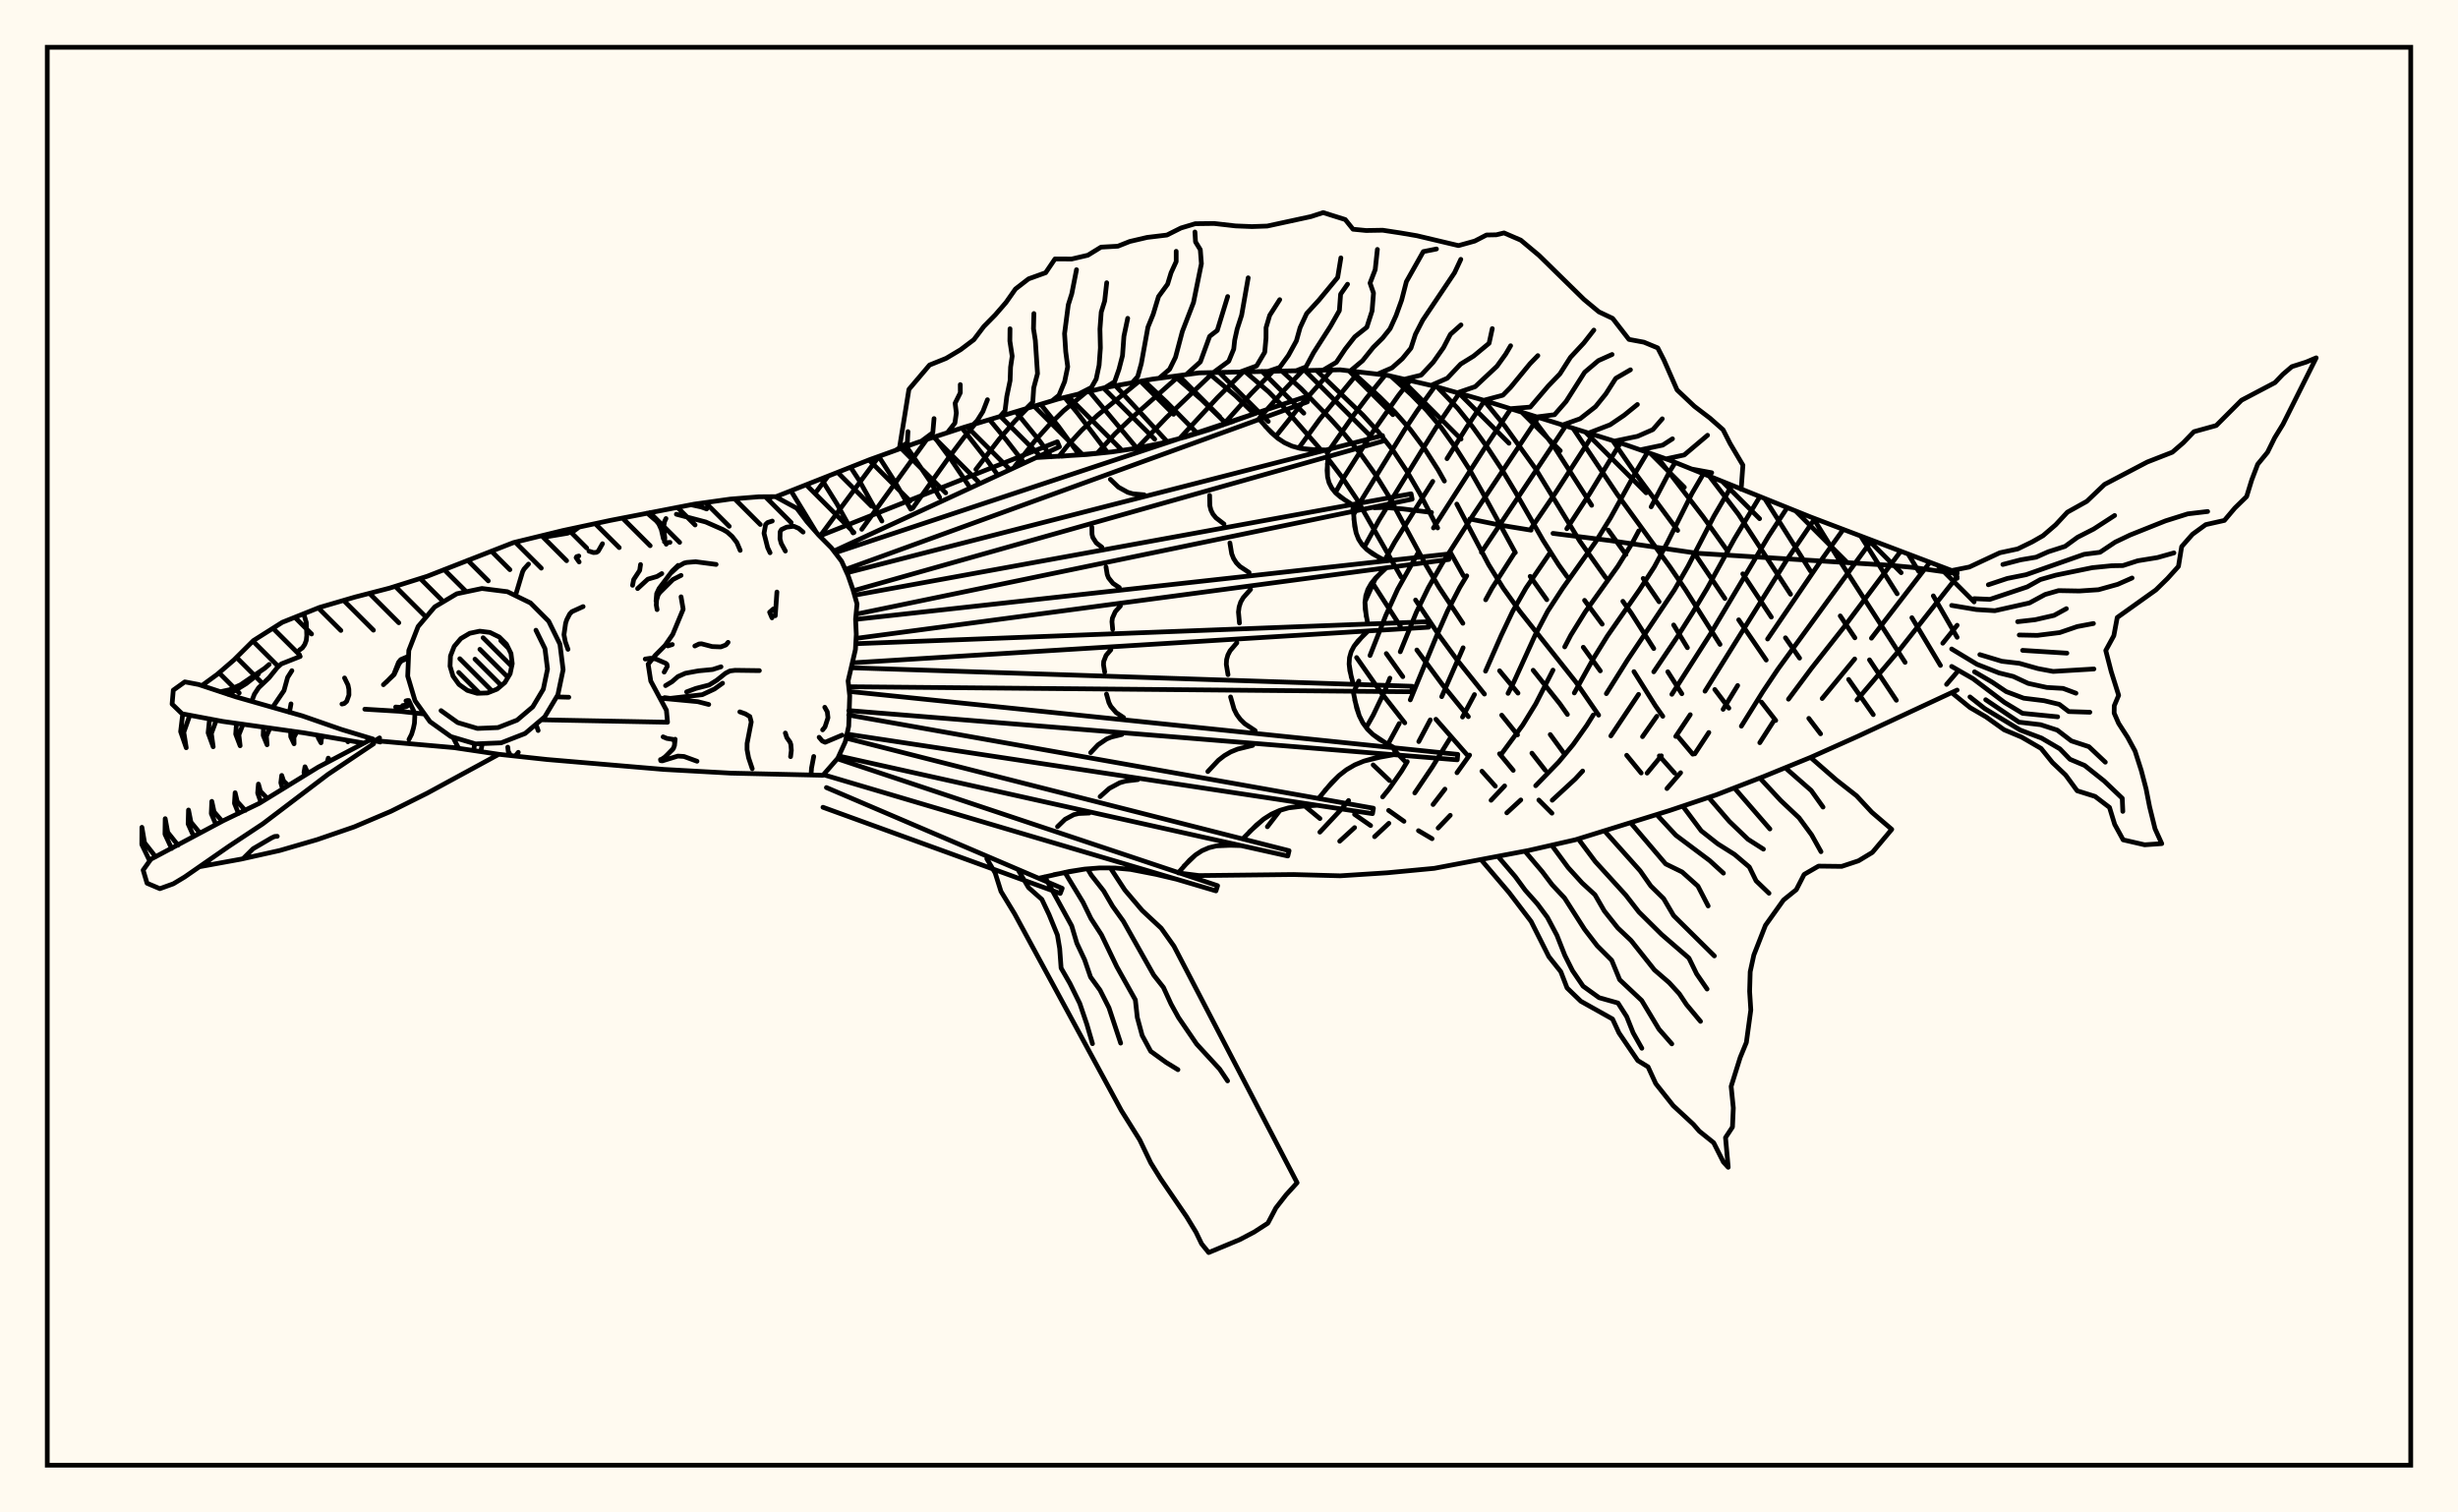 <svg xmlns="http://www.w3.org/2000/svg" width="520" height="320"><rect x="0" y="0" width="520" height="320" fill="floralwhite"/><rect x="10" y="10" width="500" height="300" stroke="black" stroke-width="1" fill="none"/><path stroke="black" stroke-width="1" fill="none" stroke-linecap="round" stroke-linejoin="round" d="
M 164.11 105.11 184.01 97.24 193.97 93.66 203.92 90.41 223.82 84.43 233.77 82.01 243.72 80.23 253.67 78.89 283.52 78.24 293.47 79.4 303.42 81.7 313.37 84.54 343.22 93.86 353.17 97.34 383.03 109.38 414.04 121.15 
M 414.04 146 392.98 155.81 383.03 160.25 373.08 164.31 363.12 168.16 353.17 171.5 333.27 177.68 323.32 179.95 303.42 183.72 293.47 184.66 283.52 185.3 273.57 185.03 253.67 185.25 249.28 184.69 
M 414.04 121.36 404.74 120.06 399.94 119.61 359.08 117.06 340.61 114.37 328.54 112.85 
M 323.91 112.17 317.25 111.08 310.95 109.8 
M 302.84 108.42 296.82 107.68 292.78 107.36 290.73 107.43 
M 286.6 107.57 286.2 107.59 
M 167.33 103.85 172.71 112.66 
M 173.75 101.33 177.06 106.62 180.47 112.75 
M 179.95 98.86 181.73 101.58 186.57 110.24 
M 185.89 96.56 189.21 101.75 192.66 107.73 
M 191.75 94.46 196.69 101.73 198.78 105.22 
M 197.67 92.45 201.02 96.96 204.89 102.7 
M 203.5 90.54 208.57 97.01 210.88 100.24 
M 209.35 88.81 212.75 92.91 216.6 97.88 
M 214.94 87.16 220.11 93.51 222.38 96.65 
M 275.99 170.5 279.24 173.19 
M 220.16 85.55 223.96 90.26 228.35 96.27 
M 286.56 172.3 289.96 174.67 
M 225.23 84.08 227.93 87.37 234.27 95.71 
M 293.77 171.46 297.02 173.77 
M 300.08 175.75 302.96 177.45 
M 230.46 82.81 240.51 94.82 
M 290.5 161.84 293.96 165.14 
M 235.99 81.61 246.93 93.45 
M 293.93 157.6 294.03 157.71 
M 294.94 158.72 297.32 161.18 
M 241.99 80.54 246.85 85.13 253.3 91.69 
M 286.99 139.12 292 146.3 297.19 152.94 
M 248.51 79.59 254.16 84.53 259.46 89.67 
M 293.28 138.28 296.77 143.17 
M 303.77 152.18 310.44 159.79 
M 313.51 163.17 316.34 166.33 
M 255.56 78.84 261.34 83.69 265.32 87.57 
M 266.4 88.7 268.52 91.08 
M 290.28 123.21 296.25 132.5 
M 299.74 137.52 305.21 144.94 310.64 151.63 
M 317.23 159.48 320.13 162.99 
M 325.55 169.27 328.32 172.05 
M 263.39 78.61 268.38 82.9 271.3 85.86 279.46 95.2 
M 280.91 96.99 283.91 100.96 287 105.56 296.42 122.1 
M 299.47 126.95 304.54 134.56 308.28 139.66 314.04 146.85 
M 317.69 151.31 321.04 155.48 
M 324.08 159.35 326.89 162.95 
M 271.2 78.53 275.26 82.24 281.3 88.45 284.53 92 287.8 95.97 290.92 100.32 293.74 104.88 301.51 119.29 304.42 124.24 309.48 131.87 
M 317.24 141.92 321.14 146.65 
M 327.96 155.41 330.87 159.39 
M 278.52 78.37 288.31 87.79 291.58 91.36 294.74 95.36 297.67 99.76 300.35 104.37 304.14 111.7 
M 306.76 116.74 309.59 121.81 
M 324.35 141.81 330 148.91 331.59 151.16 
M 285.88 78.52 291.88 83.99 295.14 87.23 298.32 90.83 301.37 94.92 304.24 99.41 305.57 101.78 
M 308.19 106.65 314.92 119.45 318.02 124.45 321.55 129.38 333.35 144.26 338.2 151.31 
M 344.13 159.8 347.2 163.55 
M 294.25 79.58 298.57 83.5 301.77 86.77 304.9 90.48 307.92 94.69 310.83 99.26 313.59 104.12 320.58 116.92 
M 323.71 121.94 327.23 126.88 
M 334.95 136.94 338.55 141.94 
M 351.04 159.92 354.27 163.56 
M 304.06 81.88 308.37 86.37 311.5 90.27 314.6 94.58 317.64 99.2 320.58 104.09 326.46 114.35 329.74 119.51 331.53 122.01 
M 335.22 127.02 338.95 132.06 
M 345.67 142.1 350.2 149.31 351.77 151.55 
M 354.93 155.79 358.11 159.57 
M 313.94 84.72 318.34 90.12 324.81 99.11 334.23 114.52 339.69 122.22 
M 343.32 127.22 345.09 129.71 349.86 137.22 
M 352.83 142.13 355.8 146.78 
M 323.81 87.9 328.74 94.45 336.72 106.91 
M 340.24 112.15 343.97 117.33 
M 347.62 122.38 350.99 127.32 
M 354.07 132.23 356.98 137.04 
M 362.77 145.88 365.75 149.83 
M 332.86 90.73 342.14 104.59 353.28 119.93 356.57 124.77 363.88 136.34 
M 372.64 148.54 375.66 152.43 
M 341.19 93.25 345.67 99.74 354.92 112.23 
M 358.54 117.18 364.91 126.63 
M 367.83 131.14 373.65 139.65 
M 382.66 151.99 385.15 155.26 
M 350.33 96.34 360.33 109.37 365.53 116.66 
M 368.69 121.41 374.73 130.56 
M 377.72 134.94 380.71 139.24 
M 361.63 100.77 367.77 108.81 378.8 125.73 
M 391.08 143.75 396.3 151.2 
M 373.39 105.57 382.99 120.79 
M 389.31 130.31 392.41 134.95 
M 395.5 139.61 401.18 148.16 
M 383.57 109.58 388.92 118.21 403.03 140.14 
M 393.61 113.38 401.35 125.63 
M 404.47 130.69 410.51 140.79 
M 403.7 117.26 405.91 120.89 
M 409 126.07 414.04 134.84 
M 413.18 120.83 414.04 122.35 
M 164.36 105.01 164.24 105.18 
M 175.15 100.78 172.58 104.19 
M 185.96 96.54 173.45 113.47 
M 196.05 92.98 182.31 111.99 
M 206.27 89.72 203.89 92.6 200.61 96.96 193.05 107.57 
M 217.28 86.44 214.66 89.14 211.43 92.85 206.45 99.32 
M 229.78 82.98 225 86.92 221.9 89.97 218.86 93.37 214.68 98.68 
M 240.91 80.73 232.11 87.93 228.87 90.99 225.85 94.28 224.02 96.56 
M 249.54 79.45 239.35 88.47 235.91 91.76 232.08 95.94 
M 256.69 78.81 246.77 88.33 240.57 94.81 
M 263.06 78.62 257.53 84.15 249.56 92.77 
M 269.31 78.55 264.65 83.3 258.72 89.92 
M 275.54 78.45 271.61 82.59 266.35 88.57 
M 281.74 78.29 275.36 85.49 269.88 92.34 
M 287.43 78.7 279.23 88.65 274.76 94.79 
M 293.05 79.35 289.09 84.22 286.26 87.98 280.76 95.88 
M 298.3 80.52 295.82 83.7 290.37 91.46 284.37 100.91 282.51 104.22 
M 303.55 81.74 299.83 86.9 297.17 90.91 288.25 105.43 286.36 108.89 
M 308.71 83.21 303.76 90.53 301.02 94.94 291.75 110.03 288.63 115.72 
M 314.07 84.76 310.34 90.3 306.12 97.04 
M 303.11 101.85 295.07 114.68 292.9 118.58 
M 291.03 122.28 288.79 127.26 
M 319.59 86.54 314.23 94.59 303.25 111.7 
M 300.08 116.84 295.68 124.68 293.18 130.18 289.83 138.69 
M 287.47 144.1 286.32 146.54 
M 270.8 171.44 268.12 174.92 
M 325.36 88.38 311.53 109.16 305.08 119.25 302.21 124.27 299.65 129.51 296.23 137.9 
M 294.04 143.48 292.94 146.22 290.52 151.28 289.03 153.93 
M 331.17 90.2 313.4 116.86 
M 310.3 121.83 308.82 124.28 306.22 129.3 303.9 134.58 298.35 148.08 
M 296.02 153.08 293.62 157.49 
M 285.3 169.37 283.82 171.15 279.22 176.06 
M 336.99 91.98 329.18 104.1 323.95 111.76 
M 320.46 116.92 315.65 124.43 314.3 126.9 
M 309.53 137.05 305 147.4 
M 302.58 152.31 300.15 156.9 
M 297.72 161.14 296.5 163.16 293.9 166.88 292.5 168.61 
M 286.57 175.1 283.42 177.98 
M 342.8 93.73 336.35 104.36 331.46 111.87 
M 327.94 116.93 322.82 124.42 319.98 129.4 317.59 134.44 314.27 142 
M 311.93 146.95 309.4 151.71 
M 306.79 156.18 302.99 162.31 299.3 167.77 
M 293.82 174.19 290.8 177.02 
M 348.54 95.72 346.13 99.75 340.68 109.61 337.57 114.63 330.59 124.46 327.41 129.34 324.78 134.35 320.25 144.32 319.03 146.7 
M 310.9 159.76 308.23 163.49 
M 305.68 166.96 303.17 170.22 
M 354.42 97.84 353.28 99.65 349.31 107.23 
M 346.69 112.31 345.34 114.84 342.25 119.83 335.35 129.48 332.31 134.39 331.02 136.87 
M 328.54 141.78 324.89 148.93 322.14 153.41 317.69 159.46 
M 306.81 172.5 304.24 175.19 
M 360.37 100.25 357.94 104.4 352.7 114.87 349.98 119.94 346.82 124.83 340.04 134.57 337.01 139.47 333.05 146.61 
M 318.31 166.28 315.44 169.32 
M 366.38 102.71 362.59 109.21 357.11 119.8 354.21 124.84 344.3 139.64 339.83 146.76 
M 337.06 151.28 335.69 153.47 332.81 157.53 329.72 161.25 324.88 166.24 
M 321.73 169.25 318.77 171.98 
M 372.28 105.12 366.93 114 361.14 124.51 358.09 129.6 354.87 134.7 349.86 142.14 
M 346.65 146.91 340.78 155.7 
M 334.82 163.13 333.25 164.82 328.38 169.31 
M 378.08 107.42 374.12 113.49 361.8 134.21 353.69 146.9 
M 350.51 151.55 347.48 155.86 
M 383.94 109.72 378.05 118.39 360.7 146.24 
M 357.58 151.21 354.51 155.81 
M 351.47 159.91 348.45 163.57 
M 389.96 112 385.47 118.27 373.94 135.2 
M 367.61 145.04 364.53 150.08 
M 361.51 154.98 358.53 159.5 
M 355.54 163.49 352.65 166.84 
M 396 114.3 376.11 141.6 372.95 146.32 368.39 153.64 
M 402.09 116.65 390.14 132.62 383.24 141.38 378.36 147.93 
M 375.27 152.49 372.29 157.14 
M 408.27 118.98 395.91 135.03 
M 392.37 139.42 385.49 147.79 
M 414.04 122.02 401.68 137.71 392.85 148.1 
M 414.04 132.29 411 136.09 
M 414.04 142.19 411.8 144.8 
M 184.01 97.24 184.02 97.24 
M 190.25 95 192.29 82.37 196.65 77.23 200.15 75.82 203.23 73.98 206.02 71.87 208.14 69.07 210.56 66.61 212.82 64 214.83 61.14 217.6 59 221.21 57.7 223.19 54.78 226.72 54.8 230.14 54 232.92 52.29 236.49 52.09 239 51.09 242.68 50.23 246.87 49.73 249.84 48.24 252.87 47.33 256.84 47.28 261.37 47.8 264.85 47.94 268.08 47.83 277.35 45.82 279.91 44.98 284.59 46.45 286.24 48.5 289 48.77 292.52 48.71 296.26 49.28 299.73 49.87 308.55 51.96 312 51 314.47 49.72 316.54 49.68 318.18 49.28 321.73 50.81 325.59 54.04 335.08 63.34 338.25 65.98 341.16 67.36 344.61 71.81 347.78 72.4 350.7 73.61 352.01 76.17 354.79 82.5 358.45 85.96 361.78 88.5 364.52 90.92 366 93.83 368.72 98.42 368.35 103.52 
M 363.13 101.37 363.12 101.37 
M 189.46 95.28 191.95 93.71 192.08 91.32 
M 194.92 93.35 197.34 91.55 197.6 88.56 
M 200.42 91.55 202.01 89.52 202.32 87.37 202.06 85.31 203.16 83.09 203.15 81.37 
M 205.94 89.81 206.73 89 207.93 87.08 208.9 84.57 
M 211.5 88.18 212.62 86.91 212.99 83.88 213.69 80.52 213.79 77.68 214.13 75.36 213.64 72.16 213.67 69.56 
M 217.04 86.51 218.49 85.05 218.69 82.06 219.49 79.05 219.03 72.02 218.64 69.54 218.72 66.34 
M 222.57 84.81 224.03 83.63 225.23 80.74 225.88 77.6 225.46 74.43 225.21 70.58 226 64.49 226.74 62.14 227.74 57.06 
M 228.18 83.37 230.88 81.99 231.9 80.2 232.52 77.28 232.79 73.61 232.7 69.63 232.97 66.04 233.7 63.68 234.13 59.82 
M 233.81 82 235.8 80.77 236.72 78.14 237.47 75.24 237.77 71.14 238.57 67.35 
M 239.51 80.98 240.69 79.67 241.45 76.93 242.85 69.22 243.96 66.49 245.09 62.75 247.01 60.12 247.74 57.72 248.83 55.34 248.83 53.17 
M 245.22 80.03 247.43 78.13 248.68 75.59 250.13 70.13 252.49 64 254.16 55.79 253.93 52.82 252.92 51.18 252.79 49.08 
M 250.95 79.26 253.94 76.56 255.91 71.15 257.52 69.91 259.72 62.74 
M 256.72 78.8 259.94 76.43 261 73.86 261.2 71.98 261.72 69.63 262.67 66.7 264.06 58.78 
M 262.51 78.64 265.85 77.41 267.56 74.52 267.83 71.55 267.84 69.32 268.61 66.72 270.73 63.4 
M 268.3 78.56 270.73 77.73 272.56 75.21 274.26 72.11 275.04 69.32 276.43 66.33 279.03 63.49 282.99 58.7 283.67 54.56 
M 274.09 78.49 276.28 77.63 277.88 74.64 281.47 69.03 283.35 65.72 283.61 62.24 285.08 60.13 
M 279.87 78.34 282.71 76.66 284.58 73.86 286.6 71.27 289.16 69.23 290.27 65.78 290.57 62 289.84 59.89 290.93 57.05 291.39 52.77 
M 285.66 78.49 288.25 76.32 290.51 73.5 292.48 71.55 294.08 69.54 295.34 66.77 296.52 63.5 297.53 59.58 301.11 53.23 303.89 52.68 
M 291.41 79.16 294.48 77.83 296.67 75.89 298.49 73.66 299.44 70.73 300.98 67.74 307.72 57.7 309.04 54.87 
M 297.1 80.24 300.65 79.36 303.2 76.64 305.37 73.56 306.84 70.74 309.08 68.74 
M 302.74 81.54 306.17 80.03 309.01 77.03 311.76 75.33 315.02 72.63 315.7 69.52 
M 308.32 83.1 312.08 81.81 316.69 77.49 318.53 74.93 319.58 73.15 
M 313.88 84.7 317.94 83.62 319.53 82 323.67 76.96 325.34 75.24 
M 319.39 86.48 323.73 86.13 327.5 81.71 330.01 79.1 332.24 75.6 335.06 72.57 337.19 69.84 
M 324.9 88.24 328.87 87.74 331.3 84.96 335.24 78.76 338.14 76.3 341.04 75 
M 330.43 89.97 334.29 88.59 337.53 86.05 339.72 83.34 341.82 80.05 344.93 78.24 
M 335.96 91.67 340.63 89.87 343.59 87.86 346.4 85.58 
M 341.5 93.34 346.44 92.31 349.67 90.89 351.66 88.61 
M 346.99 95.18 351.75 94.18 353.82 92.84 
M 352.46 97.09 356.31 96.26 361.24 92.09 
M 357.84 99.23 362.12 100.02 
M 173.39 113.41 223.68 93.47 224.14 94.53 176.41 116.6 
M 176.68 116.95 276.21 83.94 276.59 85.03 178.84 120.5 
M 179.16 121.19 292.47 92.15 292.77 93.27 180.52 124.99 
M 180.79 125.93 298.52 104.48 298.75 105.61 181.11 129.95 
M 181 131.05 306.37 117.22 306.51 118.37 181.1 135.07 
M 181.04 136.19 302.18 131.54 302.24 132.7 180.33 140.24 
M 180.09 141.28 298.76 145.2 298.73 146.36 179.55 145.3 
M 179.66 146.29 308.4 159.61 308.29 160.76 179.56 150.34 
M 179.55 151.29 290.55 171 290.36 172.15 179.18 155.32 
M 179 156.17 272.71 179.99 272.44 181.11 177.45 159.95 
M 177.14 160.53 257.59 187.39 257.24 188.49 174.21 163.91 
M 174.83 166.63 224.72 187.95 224.3 189.03 174.1 170.8 
M 219.21 96.81 229.89 96.17 235.18 95.62 240.43 94.84 245.62 93.79 250.75 92.47 255.84 90.91 265.93 87.35 
M 266.41 88.72 268.94 91.52 270.29 92.71 271.75 93.67 273.33 94.39 275.02 94.86 276.81 95.11 280.57 95.2 
M 280.95 96.6 280.75 99.53 280.85 100.89 281.17 102.14 281.74 103.26 282.55 104.27 283.58 105.16 286.04 106.75 
M 286.32 108.18 286.58 111.33 286.9 112.77 287.42 114.09 288.18 115.26 289.17 116.27 290.36 117.16 293.12 118.68 
M 293.29 120.13 291 122.31 290.08 123.47 289.38 124.7 288.94 126.03 288.76 127.44 288.82 128.92 289.36 132.03 
M 289.43 133.49 287.3 135.6 286.45 136.72 285.84 137.9 285.49 139.16 285.41 140.49 285.56 141.88 286.29 144.79 
M 286.26 146.25 287 149.79 287.55 151.42 288.3 152.92 289.27 154.25 290.46 155.41 291.84 156.44 294.99 158.22 
M 294.85 159.68 290.57 160.45 288.54 161.03 286.63 161.82 284.86 162.85 283.23 164.12 281.72 165.6 278.93 168.94 
M 278.7 170.38 274.58 170.6 272.61 170.92 270.74 171.46 268.98 172.25 267.34 173.29 265.8 174.56 262.9 177.49 
M 262.56 178.91 259.02 178.81 257.34 178.97 255.76 179.36 254.29 179.99 252.92 180.88 251.66 181.99 249.3 184.62 
M 248.86 186.01 242.4 184.48 239.16 183.94 235.93 183.65 232.69 183.63 229.46 183.88 226.22 184.38 219.74 185.82 
M 224.56 96.53 235.18 95.62 240.43 94.84 245.62 93.79 250.75 92.47 260.89 89.17 
M 267.65 90.16 270.29 92.71 271.75 93.67 273.33 94.39 275.02 94.86 278.67 95.2 
M 234.9 101.42 236.61 103.07 238.59 104.17 239.68 104.48 242.06 104.69 
M 280.81 98.09 280.85 100.89 281.17 102.14 281.74 103.26 282.55 104.27 284.77 105.98 
M 255.9 104.82 255.94 106.97 256.18 107.93 256.61 108.79 257.24 109.56 258.94 110.87 
M 230.99 111.56 231.02 113.05 231.19 113.72 231.92 114.86 233.1 115.77 
M 286.41 109.78 286.9 112.77 287.42 114.09 288.18 115.26 289.17 116.27 291.7 117.95 
M 260.19 114.87 260.57 117.16 260.97 118.17 261.55 119.07 262.31 119.85 264.25 121.13 
M 233.98 119.96 234.24 121.56 234.52 122.26 235.45 123.42 236.8 124.32 
M 292.1 121.21 290.08 123.47 289.38 124.7 288.94 126.03 288.76 127.44 289.04 130.46 
M 264.56 124.71 263.01 126.45 262.47 127.39 262.14 128.41 262 129.49 262.21 131.81 
M 237.02 128.21 235.94 129.42 235.33 130.79 235.24 131.54 235.39 133.15 
M 288.32 134.53 286.45 136.72 285.84 137.9 285.49 139.16 285.41 140.49 285.88 143.33 
M 261.66 136.01 260.23 137.68 259.76 138.59 259.49 139.55 259.43 140.57 259.79 142.75 
M 235 137.48 234 138.65 233.49 139.95 233.45 140.66 233.7 142.17 
M 286.59 148.05 287.55 151.42 288.3 152.92 289.27 154.25 290.46 155.41 293.38 157.36 
M 260.33 147.45 261.07 150.04 261.64 151.18 262.39 152.2 263.3 153.1 265.54 154.59 
M 234.08 146.85 234.59 148.65 234.99 149.45 236.14 150.78 237.7 151.82 
M 292.68 160.02 288.54 161.03 286.63 161.82 284.86 162.85 283.23 164.12 280.3 167.23 
M 265.01 157.71 261.83 158.49 260.36 159.09 259.01 159.88 257.76 160.85 255.52 163.24 
M 237.33 155.4 235.12 155.94 234.1 156.36 232.29 157.59 230.73 159.24 
M 276.62 170.45 272.61 170.92 270.74 171.46 268.98 172.25 267.34 173.29 264.33 175.98 
M 240.72 164.95 238.12 165.26 236.9 165.61 234.69 166.8 232.73 168.55 
M 260.77 178.82 257.34 178.97 255.76 179.36 254.29 179.99 252.92 180.88 250.46 183.26 
M 230.42 172.02 228.2 172.12 227.17 172.36 225.32 173.35 223.72 174.9 
M 245.63 185.2 239.16 183.94 235.93 183.65 232.69 183.63 229.46 183.88 222.98 185.05 
M 234.91 183.64 237.95 188.29 241.63 192.63 245.66 196.39 248.35 200.18 274.41 250.24 272.07 252.81 269.92 255.57 268.23 258.79 265.31 260.68 262.26 262.28 255.7 265.01 254.2 263.16 253.02 260.71 251.04 257.45 245.54 249.41 243.46 246.06 241.12 241.18 237.23 234.97 214.65 193.35 211.76 188.6 210.53 184.69 208.76 181.68 
M 230.09 183.83 230.87 185.16 233.49 188.5 235.38 191.74 237.65 194.91 244.07 206.3 246.13 208.91 247.74 212.43 249.31 215.28 253.15 220.89 258.01 226.18 259.7 228.69 
M 225.27 184.57 229.11 190.89 230.79 194.34 233.02 197.78 236.26 204.53 240.19 211.55 240.6 215.27 241.63 219.08 243.44 222.43 246.69 224.78 249.2 226.32 
M 221.03 185.51 226.72 195.89 227.81 199.56 229.45 203.05 230.71 206.72 232.72 209.49 234.61 213.23 237.08 220.7 
M 215.49 184.22 217.59 187.79 220.41 190.29 221.93 193.5 223.7 197.83 224.18 200.68 224.48 204.82 226.36 208.09 228.43 212.31 229.93 216.72 231.12 220.82 
M 383.03 160.25 388.49 165.02 392.76 168.37 395.99 171.85 400.21 175.47 396.11 180.35 393.17 182.13 389.61 183.31 384.72 183.25 381.67 185.01 380.02 188.23 377.31 190.42 373.49 195.78 371.03 202.07 370.26 205.61 370.14 209.74 370.39 213.69 369.45 220.56 368.14 223.75 366.23 229.86 366.69 234.41 366.51 238.46 365.04 240.69 365.61 246.97 364.59 245.86 362.53 241.77 359.49 239.33 358.25 237.89 353.97 233.92 350.28 229.27 348.65 225.72 346.48 224.39 342.5 218.54 341.14 215.6 334.43 211.84 331.52 209.03 330.19 205.58 327.66 202.4 323.91 194.95 319.24 188.83 313.37 181.94 
M 377.67 162.43 383.17 167.25 385.67 170.76 
M 372.3 164.61 376.72 169.37 380.6 173.03 383.25 176.63 385.24 180.2 
M 366.9 166.7 374.43 175.39 
M 361.47 168.71 365.85 173.79 369.79 177.57 373.06 179.66 
M 355.99 170.55 359.9 175.78 363.4 178.54 366.95 180.78 370.08 183.44 371.51 186.37 374.24 188.99 
M 350.48 172.34 354.54 176.72 361.68 182.07 364.6 184.74 
M 344.95 174.06 352.38 182.79 355.86 184.49 359.2 187.48 361.37 191.68 
M 339.42 175.78 346.98 184.24 349.23 187.45 351.95 190.13 354.06 193.72 362.68 202.25 
M 333.89 177.49 337.47 182.27 343.93 189.37 346.71 192.95 351.54 197.73 357.3 202.71 358.92 206.04 361.14 209.26 
M 328.26 178.82 331.75 183.56 334.7 186.81 337.42 189.31 339.4 192.74 342.25 196.33 345.05 198.98 350 205.21 353.12 207.91 355.26 210.25 356.78 212.54 359.75 216.1 
M 322.61 180.1 326.28 184.43 328.35 187.18 330.98 189.99 335.22 196.62 337.89 200.1 340.96 203.17 342.65 207.29 347.31 211.68 350.96 217.75 353.68 220.86 
M 316.93 181.23 320.56 185.47 322.66 188.34 325.25 191.25 327.35 194.08 329.38 197.91 331.04 202.12 332.67 205.37 334.91 208.65 338.3 211.09 342.29 212.21 344.13 215.09 345.5 218.53 347.34 221.79 
M 412.88 120.72 416.62 119.97 423.08 116.95 426.85 116.14 429.92 114.65 432.21 113.34 434.88 111.04 437.36 108.37 441.48 106.07 445.23 102.49 454.25 97.76 459.57 95.68 461.89 93.67 464.13 91.34 468.86 90.03 474.2 84.68 481.27 80.96 482.94 79.21 484.86 77.57 487.87 76.61 490 75.71 482.97 89.77 481.22 92.62 479.7 95.7 477.63 98.22 476.36 101.55 475.28 105.06 472.8 107.48 470.58 110.11 466.63 111 463.83 113.04 461.54 115.65 460.86 119.84 458.55 122.4 456.08 124.82 447.91 130.65 447.19 134.5 445.48 137.63 446.63 142.08 448.21 147.11 447.28 149.32 447.26 150.88 448.2 153.04 450.11 156 451.68 158.91 453 163.03 454.01 166.89 454.75 170.67 455.91 175.36 457.33 178.49 453.71 178.74 449.16 177.69 447.37 174.42 446.27 170.83 443.22 168.5 439.43 167.31 436.98 163.97 434.21 161.34 431.8 158.35 427.67 155.95 423.99 154.41 420.17 151.69 416.75 149.69 412.88 146.53 
M 423.71 119.43 427.46 118.45 430.75 117.89 433.32 116.74 436.87 115.6 439.52 113.67 442.93 111.93 447.36 109.06 
M 420.64 123.72 424.64 122.39 428.64 121.59 440.9 117.28 444.26 116.85 447.48 114.7 450.62 113.2 458.13 110.2 462.83 108.72 467.04 108.22 
M 417.64 126.66 420.97 126.81 428.87 124.17 431.65 122.62 434.91 121.69 442.63 120.11 446.74 119.7 449.12 119.66 452.24 118.65 456.41 117.97 459.91 116.98 
M 412.88 128.09 418.11 128.97 422.02 129.21 429.34 127.57 432.65 125.78 435.5 124.96 439.89 125.04 443.94 124.77 448.01 123.63 451.05 122.29 
M 426.84 131.54 430.54 131.12 434.55 130.2 437.15 128.78 
M 427.18 134.35 431.01 134.43 435.74 133.84 439.44 132.57 442.88 131.92 
M 427.89 137.6 437.26 138.19 
M 418.84 138.5 423.5 139.91 427.19 140.34 431.15 141.46 434.35 142.06 442.98 141.54 
M 412.88 137.31 418.26 140.56 422.91 142.38 425.92 143.12 429.07 144.59 433.01 145.45 436.45 145.65 439.18 146.67 
M 417.72 142.14 421.5 144.35 424.43 146.33 428.12 147.72 432.44 148.25 435.65 149.02 437.66 150.55 442.12 150.69 
M 412.88 141 417.41 143.6 424.06 148.62 427.87 150.92 435.31 151.66 
M 420.08 148.04 427.12 152.79 431.71 153.33 435.23 154.48 438.2 156.76 441.92 157.98 445.39 161.26 
M 416.75 147.45 419.89 149.93 427.4 154.47 431.89 156.16 435.78 158.44 437.92 160.65 441.01 161.95 445.12 165.22 448.97 168.89 449.09 171.67 
M 42.72 145.04 45.93 142.7 49.49 139.63 53.6 135.54 59.72 131.67 67.56 128.53 75.11 126.32 82.39 124.44 90.37 121.93 108.63 114.8 119.08 112.25 129.09 110.11 146.85 106.67 154.47 105.6 160.54 105.11 164.05 105.08 168.58 107.55 170.72 110.39 173.16 113.17 175.88 115.91 178.04 118.74 179.39 121.71 180.44 124.73 181.31 127.78 181 131.02 181.15 134.19 180.97 137.42 179.42 144.07 179.76 147.21 179.55 153.64 178.82 156.96 177.24 160.42 174.1 164.03 154.67 163.58 140.41 162.79 115.69 160.69 105.53 159.59 96.12 158.19 78.82 156.66 
M 144.08 126.27 144.53 128.9 142.32 134.22 140.69 136.58 138.63 138.65 137.12 140.53 137.67 144.09 140.98 150.26 141.22 152.81 114.51 152.29 
M 89.81 151.07 84.48 150.49 77.17 150.05 
M 76.97 157.22 64.28 155.05 47.14 152.64 38.52 151.02 36.41 148.97 36.66 146.02 39.1 144.27 42.03 144.83 49.94 147.45 63.95 151.46 72.24 154.34 78.9 156.36 
M 79.04 157.37 69.37 163.85 55.6 174.3 48.46 179.03 39.08 185.54 36.67 186.99 33.82 188.02 31.11 186.87 30.28 184.09 31.92 181.79 47.23 173.64 54.85 169.97 67.28 162.33 78.47 156.45 
M 90.96 152.68 87.8 148.26 86.25 143.05 86.48 137.62 88.45 132.56 91.96 128.41 96.63 125.63 101.95 124.51 107.35 125.19 112.23 127.57 116.07 131.42 118.46 136.3 119.13 141.69 118.02 147.01 115.23 151.68 111.09 155.19 106.02 157.17 100.59 157.39 95.38 155.84 90.96 152.68 
M 113.38 133.34 115.29 137.24 115.83 141.56 114.94 145.81 112.71 149.55 109.4 152.36 105.35 153.94 101 154.12 96.83 152.88 93.3 150.35 
M 97.1 144.81 95.83 143.04 95.21 140.96 95.3 138.79 96.09 136.76 97.5 135.1 99.37 133.99 101.49 133.54 103.65 133.81 105.6 134.77 107.14 136.3 108.1 138.26 108.37 140.41 107.92 142.54 106.81 144.41 105.15 145.81 103.12 146.61 100.95 146.69 98.87 146.07 97.1 144.81 
M 97.04 142.27 101.44 146.67 
M 97.27 139.37 104.11 146.22 
M 100.48 139.46 106.06 145.04 
M 101.52 137.38 107.46 143.31 
M 102.2 134.93 108.25 140.97 
M 105.94 135.54 107.56 137.16 
M 46.34 142.35 50.61 146.62 
M 50.03 139.09 55.16 144.23 
M 53.51 135.63 58.72 140.84 
M 57.74 132.92 63.37 138.54 
M 62.38 130.6 65.91 134.14 
M 67.34 128.62 72.11 133.39 
M 72.69 127.03 79 133.33 
M 78.15 125.53 84.37 131.76 
M 83.61 124.05 90.13 130.57 
M 88.9 122.39 93.35 126.85 
M 93.96 120.51 98.66 125.2 
M 98.95 118.55 103.3 122.9 
M 103.96 116.61 107.87 120.53 
M 109 114.71 114.51 120.21 
M 114.59 113.34 119.87 118.63 
M 120.2 112.01 124.11 115.93 
M 125.92 110.79 131 115.86 
M 131.68 109.6 137.55 115.46 
M 137.48 108.45 143.78 114.75 
M 143.31 107.34 147.05 111.07 
M 149.25 106.33 154.27 111.35 
M 155.39 105.52 160.84 110.97 
M 161.92 105.1 167.37 110.56 
M 85.18 149.28 85.8 149.19 86.3 148.86 86.32 148.4 85.88 148.29 
M 86.43 138.85 84.77 139.56 84.31 140.14 83.31 142.69 81.7 144.35 
M 61.23 150.71 61.56 148.92 
M 140.89 109.71 140.59 110.34 140.36 111.63 140.65 113.82 140.56 114.63 
M 100.39 157.33 100.26 158.53 
M 166.15 116.59 165.27 114.97 165.01 114 165.04 112.52 165.32 112.04 166.4 111.53 167.93 111.34 168.95 111.78 169.9 112.58 
M 113.85 154.56 113.38 153.25 
M 86.52 156.44 87.08 155.34 87.45 154.11 87.68 153.01 87.78 150.97 86.47 148.2 
M 160.65 141.89 155.52 141.82 154.41 141.96 153.46 142.46 151.63 143.93 150.02 144.93 147.19 145.66 145.25 146.39 
M 135.51 119.44 135.33 120.68 134.06 122.62 133.82 123.84 
M 149.5 107.68 148.34 107.26 146.18 106.79 
M 53.26 148.34 53.82 146.87 54.71 145.51 56.93 143.39 58.67 141.23 59.51 140.47 63.51 138.89 
M 152.86 144.55 151.16 145.77 148.57 146.98 141.79 147.76 140.6 147.6 
M 102.02 157.33 101.72 159.02 
M 142.83 156.4 142.69 157.76 142.34 158.54 140.68 160.16 139.98 160.64 
M 154.03 135.9 153.58 136.45 152.49 136.87 150.67 136.8 148.41 136.21 147.89 136.25 146.99 136.68 
M 164.01 130.28 164.36 125.26 
M 162.91 116.95 162.4 115.87 161.63 112.83 161.97 110.97 162.39 110.56 163.38 110.24 
M 151.5 119.42 147.17 118.85 145.31 119 144.72 119.14 143.37 119.92 142.05 121.14 
M 95.82 155.97 96.99 158.25 
M 141.74 114.75 141.14 114.8 140.94 115.14 
M 83.7 149.59 84.86 149.67 86.02 149.49 86.39 149.21 86.56 148.85 86.47 148.4 86.19 148.2 
M 143.46 119.62 142.24 120.79 139.43 124.51 138.92 125.58 138.79 127.17 
M 111.81 119.35 110.86 120.4 110.56 120.97 109.05 126.02 
M 86.41 139.18 84.89 139.86 84.44 140.41 83.38 142.73 81.11 144.87 
M 57.66 149.67 60.08 146.11 60.85 143.32 61.75 141.9 
M 107.42 158.07 107.52 158.95 108.02 159.86 
M 109 159.96 109.65 159.17 
M 162.89 105.52 162.2 105.1 
M 72.89 143.44 73.61 144.92 73.8 145.83 73.82 147.04 73.34 148.39 72.82 148.85 72.34 148.96 
M 120.16 137.38 119.59 135.78 119.31 134.28 119.66 131.86 119.9 131.12 120.52 129.91 120.97 129.43 123.36 128.34 
M 127.46 115.04 126.57 116.6 126.21 116.86 125.54 116.91 124.59 116.6 
M 140.01 121.36 138.99 121.97 137.05 122.54 134.89 124.53 
M 144.08 121.74 142.35 122.62 139.57 125.37 139.21 125.92 138.9 126.99 138.84 128.01 139.01 128.98 
M 120.33 147.52 117.76 147.45 
M 149.94 149.05 147.6 148.45 139.89 147.73 
M 178.14 155.54 174.57 157.05 173.94 156.77 173.29 155.99 
M 122.52 111.51 121.46 112.3 120.01 112.83 115.15 113.64 
M 147.46 161.06 144.69 160.05 143.4 159.97 140.12 160.98 139.78 160.94 139.73 160.7 
M 156.59 116.45 155.88 114.78 154.89 113.51 153.82 112.55 152.93 112.04 149.3 110.44 143.09 108.8 
M 140.28 155.9 141.06 156.23 142.33 156.43 142.7 156.81 142.71 157.56 142.49 158.32 140.93 159.93 
M 136.92 108.56 138.85 110.21 139.37 110.85 139.91 112.05 140.35 113.99 
M 174.48 149.64 175.02 150.61 175.16 151.86 174.53 153.8 174.03 154.42 
M 63.38 137.51 63.98 137.07 64.47 136.36 64.79 135.5 64.9 134.45 64.8 131.71 64.25 129.86 
M 136.5 139.44 137.64 139.27 138.72 139.42 140.85 140.34 141.09 140.55 141.17 140.99 140.51 142.2 
M 159.14 162.63 158.36 160.31 158.04 158.59 158.05 157.3 158.93 152.75 158.63 151.6 157.67 151.03 156.51 150.61 
M 46.6 146.36 48.55 145.94 50.89 144.89 56.03 141.37 56.94 140.58 
M 48.34 146.95 52.09 144.64 54.7 142.58 
M 122.45 117.64 121.99 117.78 121.88 117.99 122.52 118.9 
M 172.15 160.05 171.68 162.51 171.58 163.98 
M 152.53 141.08 150.76 141.65 147.74 141.94 144.99 142.45 143.4 143.16 142.19 144.22 140.8 145.06 
M 163.32 130.72 162.81 129.53 163.61 128.84 
M 46.49 146.31 46.65 146.31 
M 141.29 136.66 142.23 136.36 
M 167.25 160.09 167.41 158.75 167.31 157.53 167.13 157.01 166.46 156.07 166.14 155.09 
M 78.83 156.62 80.44 157 
M 73.39 156.68 73.61 156.95 73.73 156.73 
M 67.25 155.56 67.33 156.12 67.91 157.16 68 156.28 68.34 155.78 
M 61.48 154.63 61.5 155.86 62.21 157.37 62.18 156.01 62.79 154.83 
M 55.75 153.88 55.68 155.59 56.5 157.58 56.36 155.75 57.1 154.07 
M 50.03 153.05 49.86 155.32 50.8 157.79 50.53 155.48 51.43 153.23 
M 44.34 152.09 44.03 155.05 45.1 158 44.71 155.21 45.76 152.37 
M 38.66 151.05 38.21 154.79 39.4 158.21 38.88 154.94 40.14 151.37 
M 78.83 157.04 80.3 156.12 
M 69.22 161.23 69.45 160.4 69.81 160.91 
M 64.44 164.04 64.31 163.44 64.52 162.23 64.9 163.08 65.39 163.46 
M 59.78 166.87 59.41 165.62 59.6 164.06 60 165.25 60.99 166.17 
M 55.2 169.75 54.51 167.79 54.67 165.89 55.1 167.43 56.56 168.93 
M 50.46 172.12 49.6 169.97 49.74 167.72 50.19 169.6 51.89 171.47 
M 45.68 174.45 44.7 172.14 44.81 169.55 45.29 171.77 47 173.76 
M 40.98 176.96 39.8 174.32 39.88 171.38 40.39 173.95 42.27 176.22 
M 36.31 179.53 34.9 176.49 34.95 173.21 35.49 176.12 37.66 178.83 
M 31.67 182.15 30 178.67 30.02 175.04 30.58 178.3 32.92 181.28 
M 42.26 183.37 50.96 181.78 59.17 179.95 67.11 177.64 74.93 174.95 82.71 171.65 90.36 167.83 105.53 159.59 
M 44.37 181.89 43.38 182.95 
M 58.66 176.94 58.09 176.98 57.42 177.3 53.53 179.58 51.42 181.68 
M 170.57 102.58 180.66 112.67 
M 177.21 99.95 184.35 107.09 
M 183.83 97.31 192.53 106.01 
M 190.64 94.86 200.07 104.28 
M 197.54 92.49 206.91 101.87 
M 204.53 90.23 213.48 99.17 
M 211.69 88.13 220.28 96.71 
M 218.8 85.97 229.06 96.22 
M 225.99 83.9 237.03 94.93 
M 233.44 82.09 244.28 92.92 
M 241.29 80.67 248.28 87.66 
M 249.36 79.47 258.07 88.19 
M 257.92 78.77 268.31 89.17 
M 266.98 78.57 275.83 87.42 
M 276.11 78.44 289.53 91.86 
M 285.39 78.46 294.67 87.74 
M 296.23 80.04 309.09 92.9 
M 308.65 83.19 319.24 93.78 
M 322.06 87.34 330.08 95.36 
M 335.51 91.53 348.25 104.27 
M 349.19 95.94 356.33 103.09 
M 364.4 101.9 372.25 109.74 
M 379.92 108.15 390.7 118.93 
M 394.92 113.89 402.2 121.17 
M 409.88 119.59 417.63 127.34 
"/></svg>